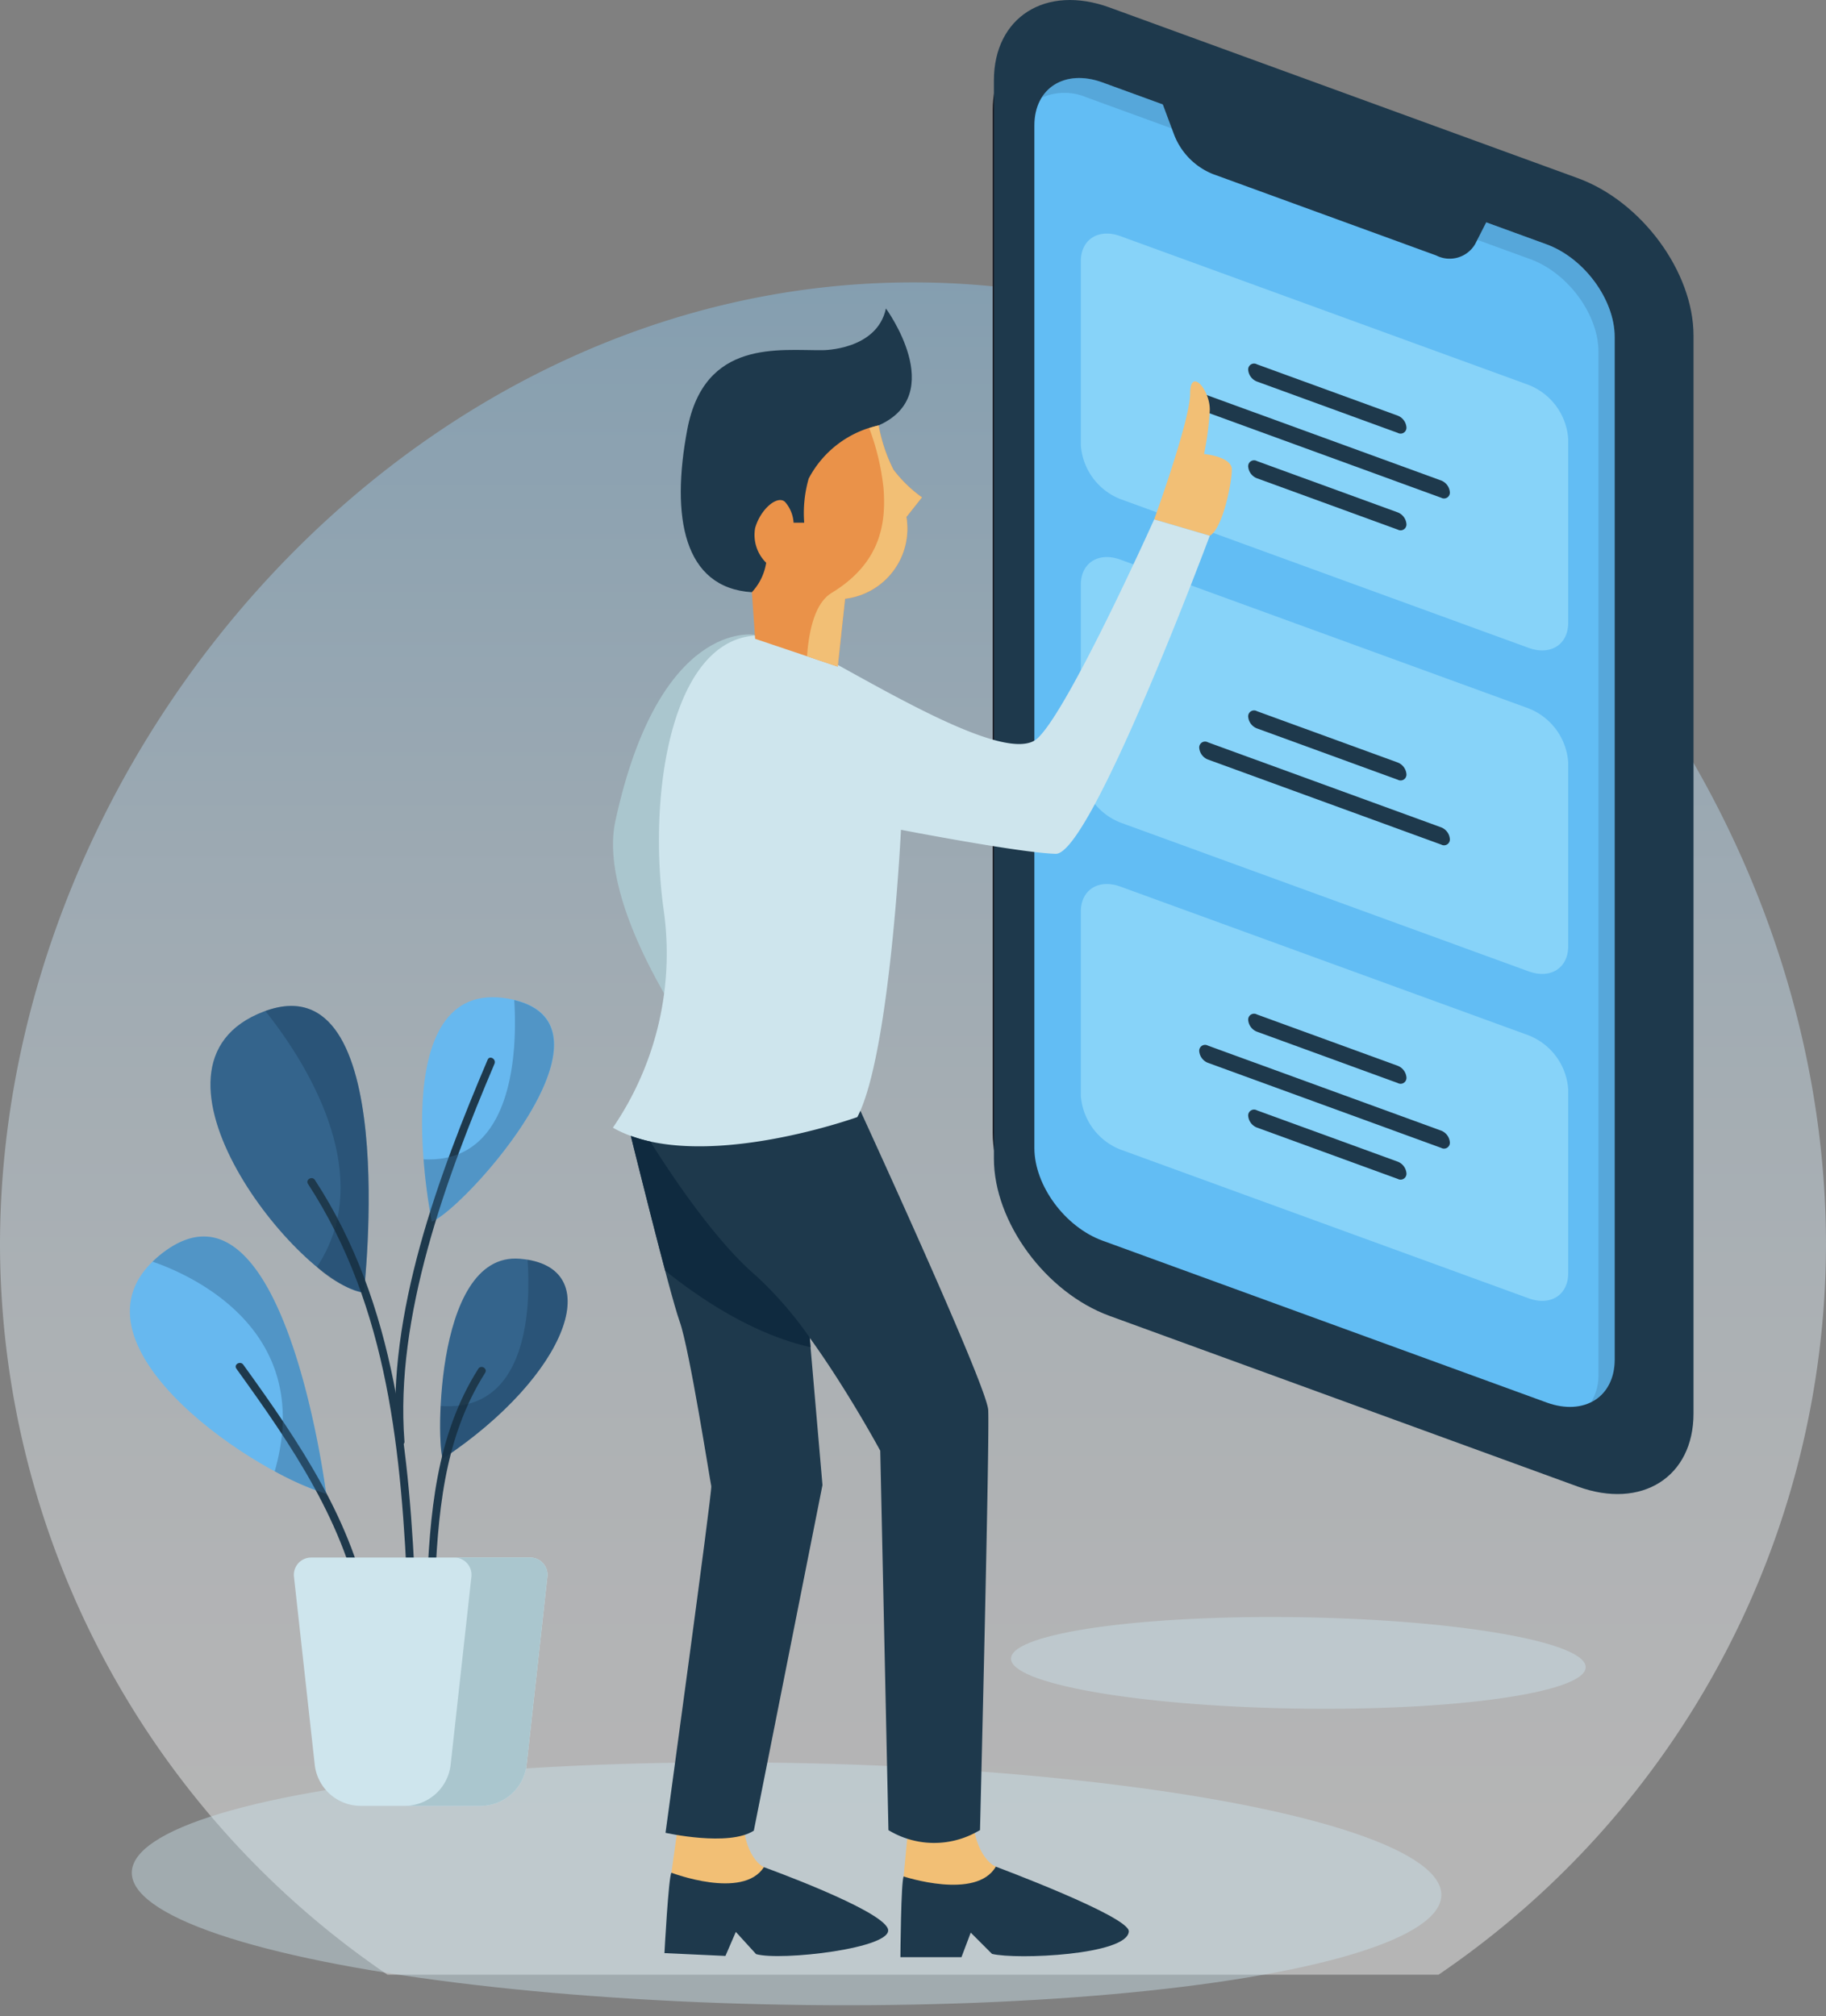 <svg xmlns="http://www.w3.org/2000/svg" xmlns:xlink="http://www.w3.org/1999/xlink" width="159.614" height="176.227" viewBox="0 0 159.614 176.227"><rect x="0" y="0" width="159.614" height="176.227" fill="#808080" stroke="none"/><defs><style>.a,.p{opacity:0.42;}.a{fill:url(#a);}.b,.j{fill:#cee5ed;}.b{opacity:0.43;}.c{fill:#17161c;}.d{fill:#1e394c;}.e{fill:#62bdf4;}.f,.m,.p{fill:#34648c;}.f{opacity:0.25;}.g{fill:#87d3f9;}.h{fill:#f2bf75;}.i{fill:#aac6ce;}.k{fill:#ea9249;}.l,.o{fill:#0f2a3f;}.n{fill:#67b8ef;}.o{opacity:0.26;}</style><linearGradient id="a" x1="0.5" y1="0.923" x2="0.5" y2="-0.187" gradientUnits="objectBoundingBox"><stop offset="0" stop-color="#fff"/><stop offset="0.126" stop-color="#f8fbfe"/><stop offset="0.305" stop-color="#e5f3fc"/><stop offset="0.516" stop-color="#c6e4f9"/><stop offset="0.752" stop-color="#9bd0f4"/><stop offset="1" stop-color="#67b8ef"/></linearGradient></defs><g transform="translate(-44.14 -105.856)"><path class="a" d="M78.007,279.919h91.88a77.364,77.364,0,0,0,33.867-63.748c0-43.068-35.731-84.171-79.807-84.171S44.14,173.1,44.14,216.171A77.362,77.362,0,0,0,78.007,279.919Z" transform="translate(0 -1.46)"/><ellipse class="b" cx="10.571" cy="57.244" rx="10.571" ry="57.244" transform="translate(55.476 280.085) rotate(-89)"/><g transform="translate(97.714 105.856)"><g transform="translate(33.2)"><path class="c" d="M145.638,218.1c-5.289-1.928-9.592-7.782-9.592-13.049V115.665c0-5.268,4.3-7.986,9.592-6.058l38.826,14.154c5.289,1.928,9.592,7.782,9.592,13.049v89.383c0,5.268-4.3,7.986-9.592,6.058Z" transform="translate(-136.046 -106.031)"/><path class="d" d="M146.268,220.875c-5.575-2.032-10.111-8.2-10.111-13.756V112.895c0-5.553,4.536-8.417,10.111-6.384L187.2,121.43c5.575,2.032,10.111,8.2,10.111,13.756V229.41c0,5.553-4.536,8.417-10.111,6.385Z" transform="translate(-136.052 -105.856)"/><path class="e" d="M145.853,214.7c-3.28-1.2-5.949-4.826-5.949-8.093V117.221c0-3.267,2.669-4.952,5.949-3.756l38.826,14.153c3.28,1.2,5.949,4.827,5.949,8.093v89.383c0,3.267-2.668,4.952-5.948,3.756Z" transform="translate(-136.261 -106.26)"/><path class="f" d="M184.717,127.618l-38.826-14.153c-2.322-.847-4.332-.245-5.312,1.335a4.89,4.89,0,0,1,3.9-.037L183.3,128.916c3.28,1.2,5.949,4.827,5.949,8.093v89.383a4.54,4.54,0,0,1-.636,2.421,3.928,3.928,0,0,0,2.053-3.719V135.712C190.666,132.445,188,128.814,184.717,127.618Z" transform="translate(-136.299 -106.26)"/><path class="d" d="M180.354,125.175,151.47,114.646l1.284,3.446a6.044,6.044,0,0,0,3.4,3.469l19.521,7.115a2.58,2.58,0,0,0,3.4-.99Z" transform="translate(-136.907 -106.347)"/><path class="g" d="M183.342,140.707l-35.672-13c-1.914-.7-3.465.281-3.465,2.188v16.081a5.475,5.475,0,0,0,3.465,4.714l35.672,13c1.914.7,3.465-.281,3.465-2.188V145.421A5.475,5.475,0,0,0,183.342,140.707Z" transform="translate(-136.502 -107.064)"/><path class="g" d="M183.342,170.654l-35.672-13c-1.914-.7-3.465.282-3.465,2.188v16.081a5.475,5.475,0,0,0,3.465,4.714l35.672,13c1.914.7,3.465-.282,3.465-2.189V175.368A5.476,5.476,0,0,0,183.342,170.654Z" transform="translate(-136.502 -108.736)"/><path class="g" d="M183.342,200.922l-35.672-13c-1.914-.7-3.465.282-3.465,2.189v16.081a5.475,5.475,0,0,0,3.465,4.714l35.672,13c1.914.7,3.465-.281,3.465-2.188V205.636A5.475,5.475,0,0,0,183.342,200.922Z" transform="translate(-136.502 -110.426)"/><g transform="translate(18.048 31.792)"><path class="d" d="M172.777,144.069l-12.323-4.492a.512.512,0,0,0-.756.477h0a1.2,1.2,0,0,0,.756,1.028l12.323,4.492a.511.511,0,0,0,.755-.477h0A1.2,1.2,0,0,0,172.777,144.069Z" transform="translate(-155.414 -139.528)"/><path class="d" d="M172.777,153.025l-12.323-4.492a.512.512,0,0,0-.756.477h0a1.2,1.2,0,0,0,.756,1.028l12.323,4.492a.511.511,0,0,0,.755-.477h0A1.2,1.2,0,0,0,172.777,153.025Z" transform="translate(-155.414 -140.028)"/><path class="d" d="M176.32,149.9l-20.4-7.437a.511.511,0,0,0-.755.477h0a1.2,1.2,0,0,0,.755,1.028l20.4,7.437a.511.511,0,0,0,.755-.477h0A1.2,1.2,0,0,0,176.32,149.9Z" transform="translate(-155.161 -139.689)"/></g><g transform="translate(18.048 62.111)"><path class="d" d="M172.777,176.181l-12.323-4.492a.512.512,0,0,0-.756.478h0a1.2,1.2,0,0,0,.756,1.028l12.323,4.491a.511.511,0,0,0,.755-.477h0A1.2,1.2,0,0,0,172.777,176.181Z" transform="translate(-155.414 -171.641)"/><path class="d" d="M176.32,182.01l-20.4-7.437a.511.511,0,0,0-.755.477h0a1.2,1.2,0,0,0,.755,1.028l20.4,7.437a.511.511,0,0,0,.755-.477h0A1.2,1.2,0,0,0,176.32,182.01Z" transform="translate(-155.161 -171.802)"/></g><g transform="translate(18.048 88.621)"><path class="d" d="M172.777,204.259l-12.322-4.492a.512.512,0,0,0-.756.478h0a1.2,1.2,0,0,0,.756,1.028l12.322,4.492a.512.512,0,0,0,.756-.478h0A1.2,1.2,0,0,0,172.777,204.259Z" transform="translate(-155.414 -199.719)"/><path class="d" d="M172.777,213.134l-12.322-4.491a.511.511,0,0,0-.756.477h0a1.2,1.2,0,0,0,.756,1.028l12.322,4.492a.512.512,0,0,0,.756-.478h0A1.2,1.2,0,0,0,172.777,213.134Z" transform="translate(-155.414 -200.214)"/><path class="d" d="M176.32,210.088l-20.4-7.437a.511.511,0,0,0-.755.477h0a1.2,1.2,0,0,0,.755,1.028l20.4,7.438a.511.511,0,0,0,.755-.478h0A1.2,1.2,0,0,0,176.32,210.088Z" transform="translate(-155.161 -199.88)"/></g></g><g transform="translate(0 26.963)"><path class="h" d="M135.857,278.385s-1.858-.668-2.1-4.765h-5.432l-.524,5.622,4.049,3.383,3.526-1.763Z" transform="translate(-102.385 -142.187)"/><path class="d" d="M127.788,279.524s6.337,2.1,8.052-.857c0,0,11.71,4.363,11.626,5.663-.134,2.061-9.815,2.484-11.96,1.96l-1.858-1.858-.81,2.144H127.5S127.549,279.858,127.788,279.524Z" transform="translate(-102.368 -142.469)"/><path class="h" d="M114.385,278.412s-1.825-.752-1.875-4.856l-5.426-.25L106.3,278.9l3.89,3.566,3.6-1.6Z" transform="translate(-101.185 -142.17)"/><path class="d" d="M106.266,279.2s6.234,2.386,8.083-.486c0,0,10.248,3.691,10.837,5.387s-9.4,2.834-11.521,2.212l-1.77-1.941-.908,2.1-5.331-.245S106.013,279.523,106.266,279.2Z" transform="translate(-101.149 -142.472)"/><path class="d" d="M102.421,210.539s3.525,14.295,4.384,16.677,2.668,14.009,2.764,14.389-4,30.3-4,30.3,5.527,1.239,7.719-.191l6-30.207-2.574-29.732Z" transform="translate(-100.968 -138.665)"/><path class="d" d="M103.229,209.529s5.431,9.291,10.291,13.436,10.864,15.294,10.864,15.294l.715,33.162h0a7.686,7.686,0,0,0,7.64.2l.364-.2s.857-34.448.715-36.735S121.525,206.1,121.525,206.1Z" transform="translate(-101.013 -138.417)"/><path class="d" d="M124.46,144.634s-4.253,15.015-11.078,14.581c-5.979-.381-7.092-6.582-5.646-14.223,1.5-7.934,8.053-6.885,11.864-6.933,0,0,4.717,0,5.5-3.644,0,0,5.5,7.5-.644,10.22" transform="translate(-101.233 -134.414)"/><path class="i" d="M113.268,164.623s-8.321-1.475-12.171,16.288c-1.616,7.456,6.861,19.153,6.861,19.153l8.862-17.057Z" transform="translate(-100.883 -136.099)"/><path class="h" d="M150.993,153.23s3.145-8.648,3.145-11.006,1.786-.286,1.716,1.5a26.278,26.278,0,0,1-.5,3.788s2.429.214,2.429,1.358-.786,5.146-1.929,5.789Z" transform="translate(-103.68 -134.791)"/><path class="j" d="M117.892,165.236c5.526,2.843,17.367,10.291,20.083,7.861s10.22-19.154,10.22-19.154l4.861,1.429s-10.388,27.874-13.461,27.8-13.532-2.1-13.532-2.1-.953,19.678-3.812,25.11c0,0-14.079,5.074-21.369.929a27,27,0,0,0,4.431-19.082C103.669,176.135,106.85,159.554,117.892,165.236Z" transform="translate(-100.882 -135.505)"/><g transform="translate(12.149 10.22)"><path class="k" d="M124.828,145.238a14.312,14.312,0,0,0,1.287,3.86,11.454,11.454,0,0,0,2.5,2.43l-1.358,1.715a6.175,6.175,0,0,1-5.36,7.147l-.643,5.932-7.219-2.43-.286-4.073A4.887,4.887,0,0,0,115,157.245a3.413,3.413,0,0,1-.965-3.037c.465-1.644,1.93-2.895,2.609-2.287a3.037,3.037,0,0,1,.751,1.822h.929a10.937,10.937,0,0,1,.393-3.859A9.051,9.051,0,0,1,124.828,145.238Z" transform="translate(-113.75 -145.238)"/><path class="h" d="M121.54,166.322l.643-5.932a6.175,6.175,0,0,0,5.36-7.147l1.358-1.715a11.454,11.454,0,0,1-2.5-2.43,14.312,14.312,0,0,1-1.287-3.86c-.289.067-.552.158-.82.245a21.253,21.253,0,0,1,1.249,5.255c.236,3.069-.249,6.535-4.543,9.146-1.456.885-1.983,3.288-2.143,5.535Z" transform="translate(-114.035 -145.238)"/></g></g><path class="l" d="M118.249,229.484c-4.75-1.074-9.24-3.916-12.7-6.688-1.135-4.278-2.591-10.134-3-11.78a13.492,13.492,0,0,0,1.7.492c1.808,2.883,5.674,8.7,9.24,11.73a32.691,32.691,0,0,1,4.7,5.423Z" transform="translate(-100.975 -111.728)"/></g><path class="b" d="M187.427,264.048c-.067-2.257-11.168-6.146-24.794-8.687s-24.617-2.771-24.55-.515,11.168,6.146,24.794,8.687S187.495,266.305,187.427,264.048Z" transform="matrix(0.985, -0.174, 0.174, 0.985, -47.826, 23.971)"/><g transform="translate(55.49 193.024)"><path class="m" d="M77.033,224.049s3.339-29.133-8.722-24.587C55.885,204.146,71.466,223.4,77.033,224.049Z" transform="translate(-56.578 -198.224)"/><path class="n" d="M73.322,242.824s-3.657-29.156-14.265-21.084C49.454,229.045,66.225,240.667,73.322,242.824Z" transform="translate(-56.162 -199.416)"/><path class="d" d="M66.022,232.538c4.849,6.728,9.565,13.566,11.07,21.887.079.442.753.255.673-.186-1.514-8.373-6.252-15.272-11.14-22.054-.261-.362-.867-.013-.6.353Z" transform="translate(-56.709 -200.07)"/><path class="n" d="M84.065,217.788S79.7,196.356,90.745,198.3,86.848,216.768,84.065,217.788Z" transform="translate(-57.672 -198.179)"/><path class="m" d="M85.179,239.829c-.562.375-1.113-18.092,6.68-17.442S96.034,232.592,85.179,239.829Z" transform="translate(-57.766 -199.53)"/><path class="d" d="M81.537,237.3c-.849-10.862,3.663-23.1,7.872-32.994.174-.409-.428-.766-.6-.352-4.279,10.058-8.834,22.263-7.968,33.346.035.446.734.449.7,0Z" transform="translate(-57.534 -198.492)"/><path class="d" d="M82.075,251.713c-.561-12.74-1.683-25.675-8.82-36.63-.245-.376-.85-.025-.6.352,7.076,10.863,8.169,23.648,8.725,36.277.02.448.719.45.7,0Z" transform="translate(-57.079 -199.114)"/><path class="d" d="M84.331,252.131c.288-6.7.734-13.4,4.422-19.212.242-.38-.363-.732-.6-.352-3.743,5.9-4.226,12.756-4.518,19.564-.02.45.68.449.7,0Z" transform="translate(-57.696 -200.09)"/><g transform="translate(14.337 48.974)"><path class="j" d="M71.355,251.725l1.814,16.422a4.051,4.051,0,0,0,4.027,3.607H87.665a4.05,4.05,0,0,0,4.027-3.607l1.814-16.422a1.508,1.508,0,0,0-1.5-1.675H72.855A1.509,1.509,0,0,0,71.355,251.725Z" transform="translate(-71.346 -250.05)"/><path class="i" d="M92.579,250.05h-6.64a1.51,1.51,0,0,1,1.5,1.675l-1.814,16.422a4.051,4.051,0,0,1-4.028,3.607h6.64a4.05,4.05,0,0,0,4.027-3.607l1.814-16.422A1.508,1.508,0,0,0,92.579,250.05Z" transform="translate(-71.919 -250.05)"/></g><path class="o" d="M73.215,221.8a9.164,9.164,0,0,0,4.1,2.247s3.314-28.937-8.61-24.621C71.894,203.416,78.693,213.563,73.215,221.8Z" transform="translate(-56.862 -198.225)"/><path class="o" d="M92.531,222.476c.266,3.67.229,13.367-7.6,12.785-.13,2.692.057,4.7.245,4.574C95.707,232.816,99.427,223.617,92.531,222.476Z" transform="translate(-57.766 -199.536)"/><path class="p" d="M91.282,198.443c.243,3.8.186,14.338-7.926,13.914a49.823,49.823,0,0,0,.717,5.446C86.808,216.8,101.264,200.842,91.282,198.443Z" transform="translate(-57.68 -198.194)"/><path class="p" d="M73.44,242.824s-3.657-29.156-14.265-21.084a9.77,9.77,0,0,0-.908.786c3.315,1.143,14.241,5.928,10.675,18.324A25.593,25.593,0,0,0,73.44,242.824Z" transform="translate(-56.279 -199.416)"/></g></g></svg>